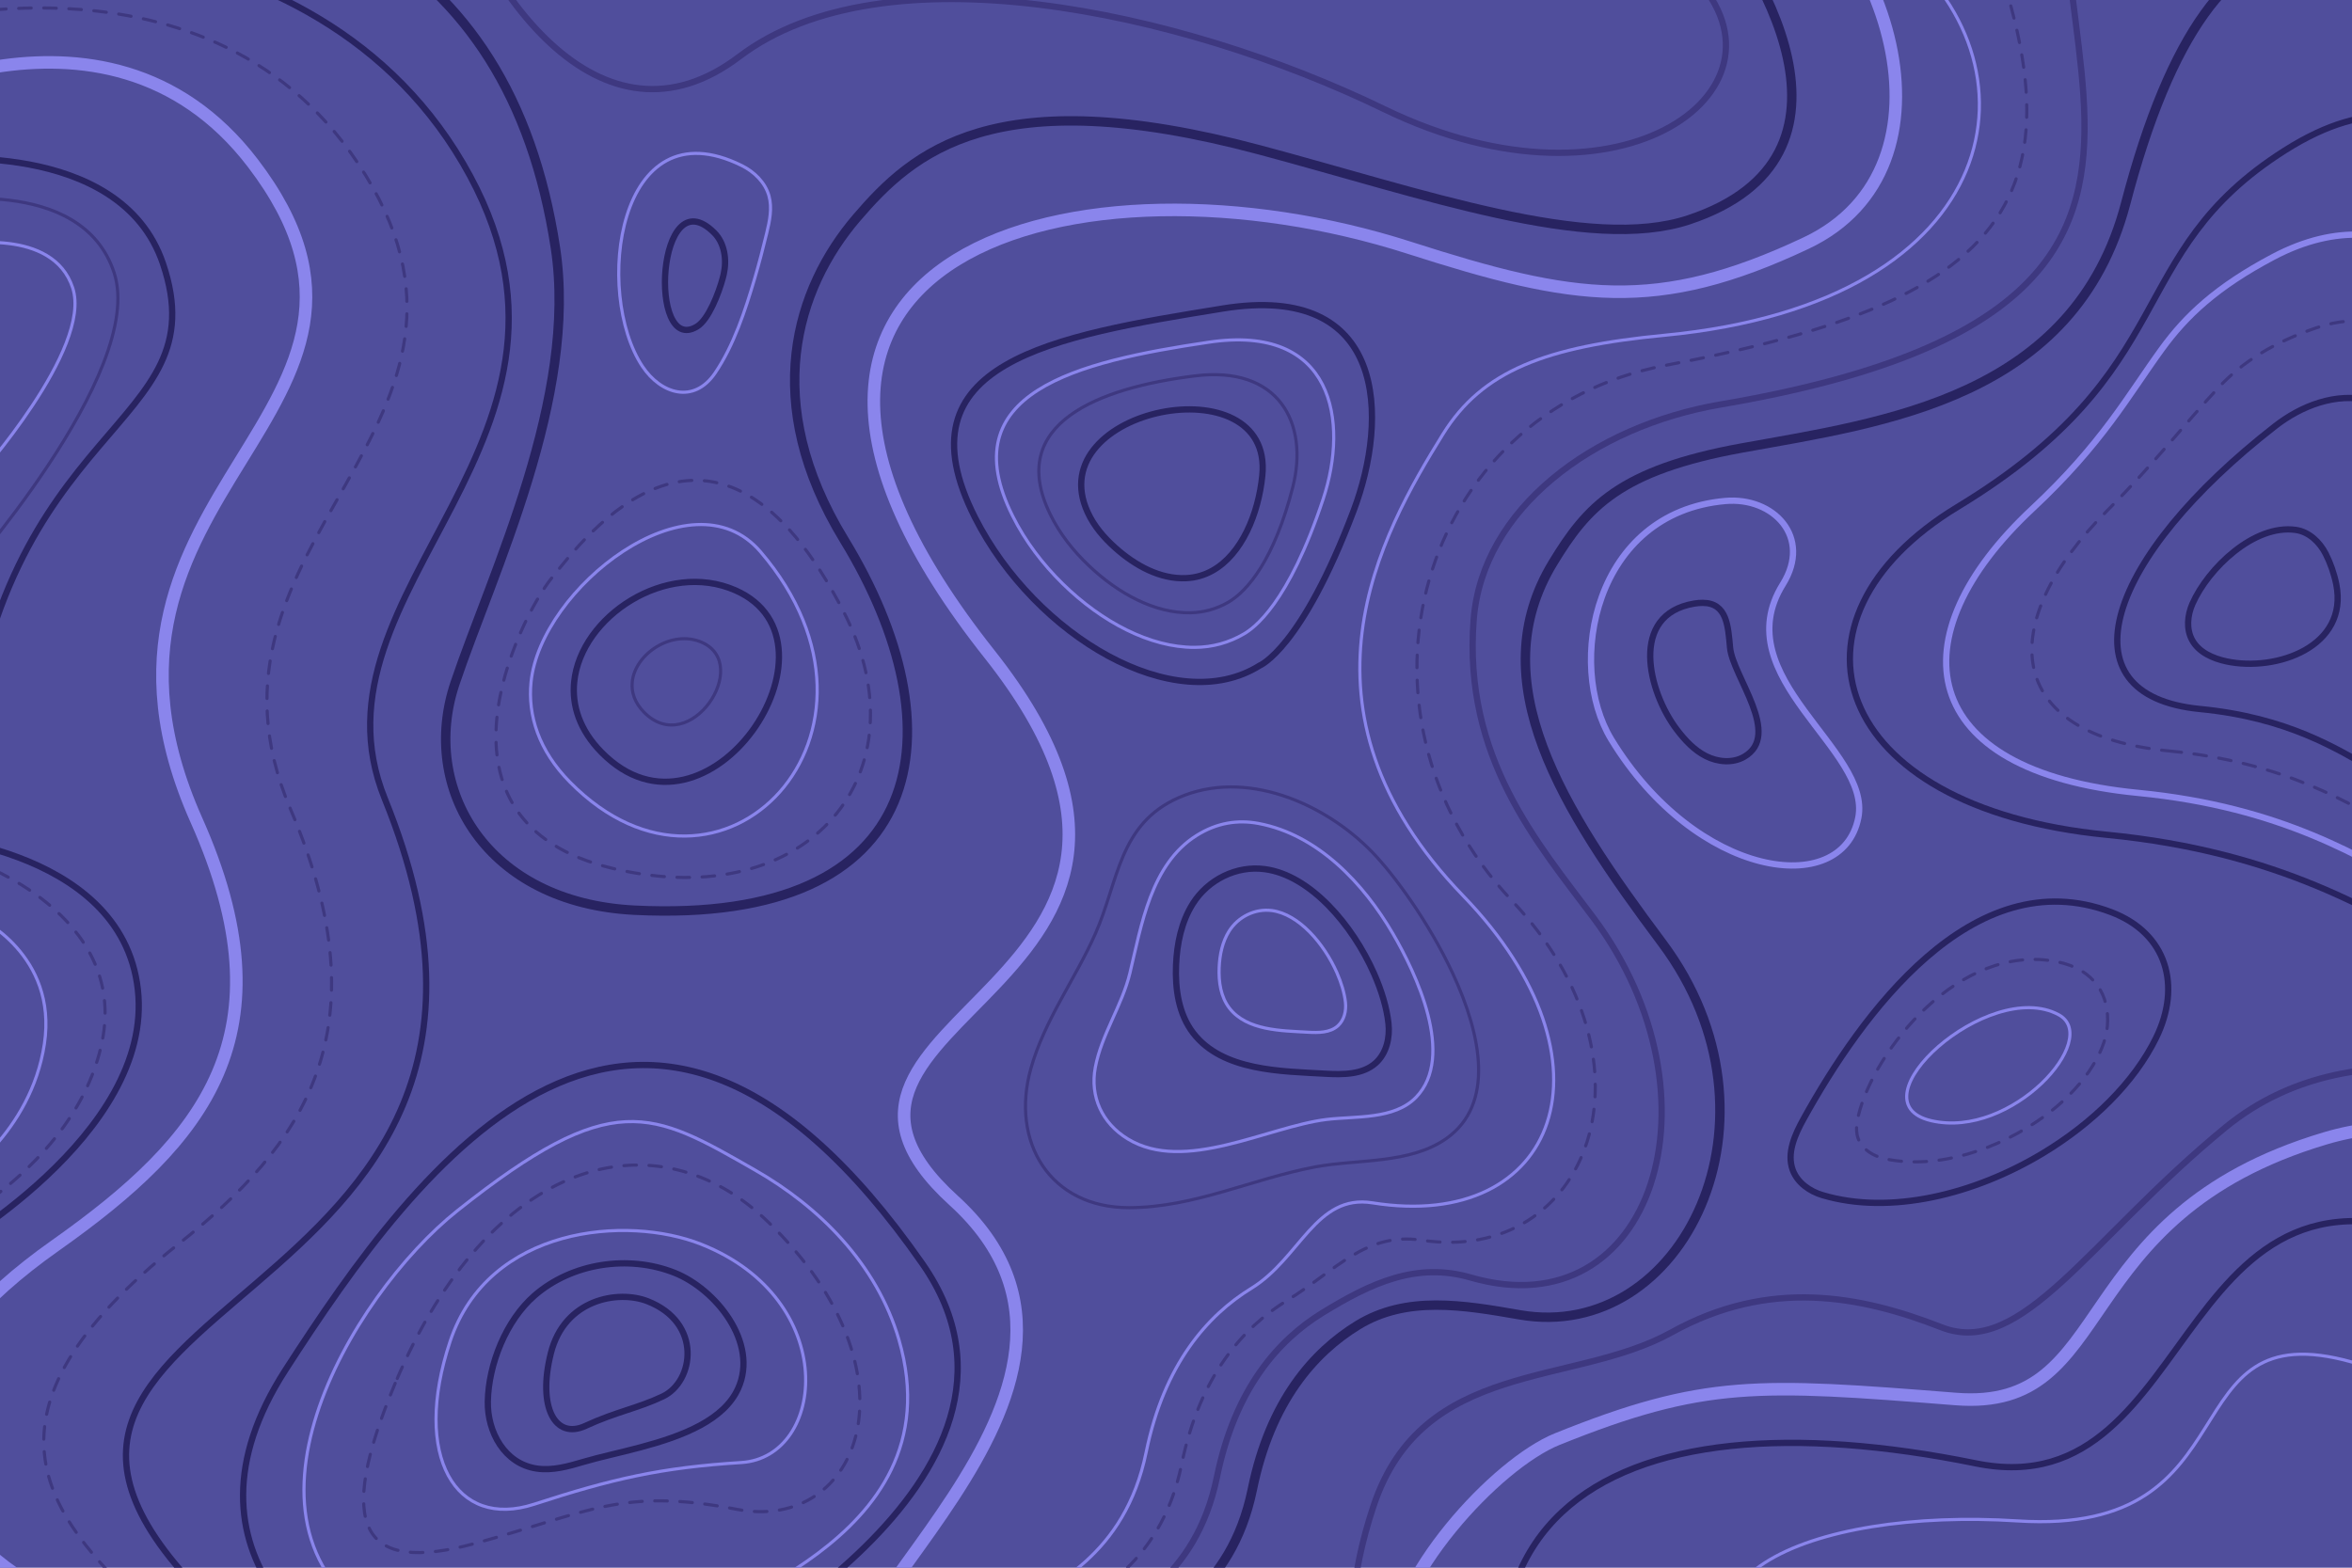<?xml version="1.0" encoding="utf-8"?>
<!-- Generator: Adobe Illustrator 27.5.0, SVG Export Plug-In . SVG Version: 6.00 Build 0)  -->
<svg version="1.1" id="BACKGROUND" xmlns="http://www.w3.org/2000/svg" xmlns:xlink="http://www.w3.org/1999/xlink" x="0px" y="0px"
	 viewBox="0 0 750 500" style="enable-background:new 0 0 750 500;" xml:space="preserve">
<g>
	<rect style="fill-rule:evenodd;clip-rule:evenodd;fill:#504E9C;" width="750" height="500"/>
	<g>
		<defs>
			<rect id="SVGID_1_" width="750" height="500"/>
		</defs>
		<clipPath id="SVGID_00000065754042307126940320000005828550783529304484_">
			<use xlink:href="#SVGID_1_"  style="overflow:visible;"/>
		</clipPath>
		<g style="clip-path:url(#SVGID_00000065754042307126940320000005828550783529304484_);">
			<path style="fill-rule:evenodd;clip-rule:evenodd;fill:none;stroke:#282361;stroke-width:2;stroke-miterlimit:10;" d="
				M-28.34-18.25c0,0,124.428-17.658,175.961,70.326S95.399,187.447,122.71,254.77C191.684,424.79-37.343,410.698,68.663,512.437"/>
			
				<path style="fill-rule:evenodd;clip-rule:evenodd;fill:none;stroke:#3E3880;stroke-linecap:round;stroke-linejoin:round;stroke-miterlimit:10;stroke-dasharray:4;" d="
				M45.698,512.437C15.57,483.521-11.917,451.088,57,396.696c39.327-31.038,65.905-67.816,35.669-138.53
				c-37.05-86.651,77.294-122.113,21.472-206.091C64.259-22.966-37.997,9.537-37.997,9.537"/>
			<path style="fill-rule:evenodd;clip-rule:evenodd;fill:none;stroke:#8A85EC;stroke-width:4;stroke-miterlimit:10;" d="
				M22.734,512.437c0,0-103.789-45.509-5.118-115.176c47.826-33.768,75.407-67.513,45.012-135.697
				c-47.17-105.817,78.761-129.928,18.034-209.488C32.983-10.389-47.654,37.324-47.654,37.324"/>
			
				<path style="fill-rule:evenodd;clip-rule:evenodd;fill:none;stroke:#3E3880;stroke-linecap:round;stroke-linejoin:round;stroke-miterlimit:10;stroke-dasharray:4;" d="
				M126.01,441.202c-19.279,45.962-10.9,61.012,25.469,51.059c36.368-9.953,46.74-17.973,83.446-10.884
				c39.34,7.597,59.426-43.499,10.259-91.415C209.241,354.934,156.343,368.887,126.01,441.202z"/>
			<path style="fill-rule:evenodd;clip-rule:evenodd;fill:none;stroke:#8A85EC;stroke-miterlimit:10;" d="M236.388,466.461
				c27.055-1.697,31.707-51.996-12.795-69.623c-23.657-9.371-67.794-5.765-80.054,30.962c-12.259,36.727,1.811,60.088,26.767,51.965
				C195.262,471.641,210.873,468.061,236.388,466.461z"/>
			<path style="fill-rule:evenodd;clip-rule:evenodd;fill:none;stroke:#282361;stroke-width:2;stroke-miterlimit:10;" d="
				M223.352,454.561c5.371-2.93,9.741-6.685,12.01-11.697c6.621-14.623-7.171-31.753-20.328-36.944
				c-14.632-5.773-32.645-3.104-44.587,7.292c-9.085,7.908-14.683,21.918-14.893,33.814c-0.17,9.626,5.278,19.793,15.536,21.346
				c5.064,0.767,10.171-0.702,15.083-2.156C196.088,463.281,211.968,460.772,223.352,454.561z"/>
			<path style="fill-rule:evenodd;clip-rule:evenodd;fill:none;stroke:#282361;stroke-width:2;stroke-miterlimit:10;" d="
				M175.657,431.582c-4.344,17.285,1.41,27.651,11.034,23.188c9.624-4.463,16.893-5.665,24.685-9.402
				c9.964-4.779,12.635-23.519-4.904-30.365C197.148,411.363,180.001,414.296,175.657,431.582z"/>
			<path style="fill-rule:evenodd;clip-rule:evenodd;fill:none;stroke:#282361;stroke-width:3;stroke-miterlimit:10;" d="
				M375.942,565.963c-70.261-52.509,9.831-24.67,23.416-90.997c5.758-28.11,19.566-43.675,33.566-52.279
				c15.578-9.574,33.677-6.469,51.691-3.334c51.895,9.03,87.186-62.741,45.387-118.631c-32.116-42.943-57.753-83.494-34.775-121.256
				c10.789-17.73,21.044-29.485,60.354-36.608c45.24-8.198,105.974-15.868,122.272-78.058
				c28.53-108.862,77.186-99.721,137.858-25.224"/>
			<path style="fill-rule:evenodd;clip-rule:evenodd;fill:none;stroke:#3E3880;stroke-width:2;stroke-miterlimit:10;" d="
				M364.652,562.027c-70.261-52.509,9.831-24.67,23.416-90.997c5.757-28.11,19.565-43.675,33.566-52.279
				c15.578-9.574,30.07-16.305,47.322-11.303c58.291,16.899,81.644-57.884,39.191-114.691
				c-17.783-23.796-41.639-51.102-38.232-95.082c2.739-35.352,38.065-61.739,78.74-68.669
				c200.087-34.091,66.873-135.814,127.38-218.07"/>
			
				<path style="fill-rule:evenodd;clip-rule:evenodd;fill:none;stroke:#3E3880;stroke-linecap:round;stroke-linejoin:round;stroke-miterlimit:10;stroke-dasharray:4;" d="
				M353.362,558.091c-70.261-52.509,9.831-24.67,23.416-90.997c5.758-28.11,19.565-43.675,33.566-52.279
				c15.578-9.574,25.191-21.948,42.953-19.272c52.965,7.98,78.308-55.914,28.778-108.334
				c-56.788-60.262-29.771-155.678,49.035-170.683c111.365-21.204,142.527-53.394,91.107-164.459"/>
			<path style="fill-rule:evenodd;clip-rule:evenodd;fill:none;stroke:#8A85EC;stroke-miterlimit:10;" d="M342.072,554.155
				c-70.261-52.509,9.831-24.67,23.416-90.997c5.758-28.11,19.566-43.675,33.566-52.279c15.578-9.573,20.53-30.137,38.584-27.241
				c58.902,9.447,79.987-45.094,28.989-97.869c-57.75-59.762-26.174-115.529-6.516-147.269
				c12.559-20.279,32.833-27.943,70.635-31.564C641.218,96.355,652.618,19.262,603.361-18.25
				c-15.309-11.659-44.903-22.997-44.903-50.251"/>
			<path style="fill-rule:evenodd;clip-rule:evenodd;fill:none;stroke:#282361;stroke-width:2;stroke-miterlimit:10;" d="
				M797.625,563.758c15.666-8.633,27.535-22.808,33.248-39.758c12.979-38.51,20.493-93.165-39.643-123.143
				c-99.986-49.843-87.148,80.939-161.218,65.864c-115.777-23.563-194.508,14.24-124.968,152.732
				C543.148,695.341,732.659,599.559,797.625,563.758z"/>
			<path style="fill-rule:evenodd;clip-rule:evenodd;fill:none;stroke:#8A85EC;stroke-miterlimit:10;" d="M702.656,543.899
				C809.457,500,780.019,442.875,750,434.417c-59.204-16.681-29.927,55.578-106.628,50.667
				c-65.751-4.21-124.252,18.626-75.638,63.999C596.548,575.977,670.811,556.988,702.656,543.899z"/>
			<path style="fill-rule:evenodd;clip-rule:evenodd;fill:none;stroke:#282361;stroke-width:2;stroke-miterlimit:10;" d="
				M799.764,73.278c0,0-15.938-60.338-71.195-25.287c-52.223,33.127-31.822,69.7-104.344,113.69
				c-59.192,35.904-40.946,95.957,47.654,104.574c110.145,10.713,123.484,78.281,177.772,41.691
				C903.938,271.355,799.764,73.278,799.764,73.278z"/>
			<path style="fill-rule:evenodd;clip-rule:evenodd;fill:none;stroke:#8A85EC;stroke-width:2;stroke-miterlimit:10;" d="
				M681.771,252.882c92.039,8.952,103.186,65.414,148.55,34.838c43.499-29.319-32.618-175.094-35.598-184.437
				c-2.665-8.356-28.44-43.226-69.826-21.346c-18.022,9.527-27.815,18.764-35.502,29.342
				c-10.694,14.716-18.971,30.115-41.256,50.933C604.171,203.286,611.024,246.002,681.771,252.882z"/>
			
				<path style="fill-rule:evenodd;clip-rule:evenodd;fill:none;stroke:#3E3880;stroke-linecap:round;stroke-linejoin:round;stroke-miterlimit:10;stroke-dasharray:4;" d="
				M691.663,239.51c73.934,7.191,82.888,52.546,119.328,27.985c32.709-22.046-15.35-115.52-21.31-134.206
				c-5.331-16.713-24.01-37.966-50.997-28.753c-13.808,4.714-23.677,10.945-31.217,19.038
				c-11.185,12.005-20.442,24.193-35.415,39.171C635.875,198.934,638.771,234.365,691.663,239.51z"/>
			<path style="fill-rule:evenodd;clip-rule:evenodd;fill:none;stroke:#282361;stroke-width:2;stroke-miterlimit:10;" d="
				M784.639,163.294c-14.548-45.611-42.848-40.061-59.1-27.426c-53.644,41.706-68.892,85.902-23.984,90.269
				c55.828,5.43,62.589,39.678,90.106,21.132C813.582,232.494,793.579,191.323,784.639,163.294z"/>
			<path style="fill-rule:evenodd;clip-rule:evenodd;fill:none;stroke:#282361;stroke-width:2;stroke-miterlimit:10;" d="
				M744.975,186.312c-0.692-3.433-1.89-6.779-3.351-9.657c-1.92-3.783-5.357-7.054-9.563-7.647
				c-13.276-1.871-27.941,12.245-32.938,23.561c-1.62,3.67-2.026,8.1-0.086,11.611c2.139,3.873,6.61,5.847,10.938,6.769
				C725.957,214.357,748.984,206.192,744.975,186.312z"/>
			<path style="fill-rule:evenodd;clip-rule:evenodd;fill:none;stroke:#3E3880;stroke-width:2;stroke-miterlimit:10;" d="
				M178.349-186.386c-102.57,0-29.562,270.43,57.392,204.439c45.883-34.822,140.282-14.985,205.676,16.765
				c76.395,37.09,134.524-7.68,97.502-43.673c-39.787-38.682-4.301-128.746-130.005-142.397
				C254.915-167.975,256.87-186.386,178.349-186.386z"/>
			<path style="fill-rule:evenodd;clip-rule:evenodd;fill:none;stroke:#3E3880;stroke-miterlimit:10;" d="M463.249,310.479
				c9.312,20.03,13.31,41.752-1.995,52.611c-11.648,8.264-28.538,6.564-41.944,9.099c-20.006,3.783-38.44,12.936-59.238,12.987
				c-25.282,0.062-37.914-20.995-31.35-44.379c4.331-15.43,14.151-28.491,20.57-43.012c7.398-16.737,7.467-34.955,26.525-43.361
				c21.19-9.346,46.518,1.679,61.656,17.258C444.548,278.964,455.662,294.16,463.249,310.479z"/>
			<path style="fill-rule:evenodd;clip-rule:evenodd;fill:none;stroke:#8A85EC;stroke-miterlimit:10;" d="M401.288,262.63
				c18.908,3.539,33.535,19.136,42.845,35.089c7.387,12.658,20.022,39.171,7.447,52.217c-7.003,7.265-19.474,5.975-28.645,7.118
				c-18.795,2.343-45.196,17.232-63.299,6.198c-8.224-5.013-12.124-13.503-10.364-22.832c1.988-10.534,8.54-19.687,11.038-30.082
				c3.686-15.341,6.698-34.68,21.216-43.848C388.055,262.366,394.745,261.406,401.288,262.63z"/>
			<path style="fill-rule:evenodd;clip-rule:evenodd;fill:none;stroke:#282361;stroke-width:2;stroke-miterlimit:10;" d="
				M403.305,277.203c14.492,1.934,27.968,17.726,34.852,33.309c2.446,5.536,4.06,11.045,4.591,15.898
				c0.499,4.551-0.638,9.526-4.033,12.597c-4.22,3.817-10.56,3.766-16.241,3.44c-13.898-0.799-32.586-0.791-41.962-12.931
				c-4.661-6.035-5.816-14.102-5.495-21.72c0.289-6.835,1.7-13.784,5.348-19.571C385.191,280.569,394.252,275.994,403.305,277.203z"
				/>
			<path style="fill-rule:evenodd;clip-rule:evenodd;fill:none;stroke:#8A85EC;stroke-miterlimit:10;" d="M426.302,310.222
				c1.454,3.292,2.414,6.568,2.73,9.453c0.297,2.706-0.379,5.664-2.398,7.491c-2.509,2.27-6.279,2.24-9.657,2.045
				c-8.264-0.475-19.376-0.47-24.951-7.689c-2.772-3.589-3.458-8.385-3.267-12.915c0.172-4.064,1.011-8.196,3.18-11.637
				c2.87-4.552,8.257-7.272,13.64-6.554C414.196,291.566,422.209,300.956,426.302,310.222z"/>
			<g>
				<path style="fill-rule:evenodd;clip-rule:evenodd;fill:none;stroke:#8A85EC;stroke-miterlimit:10;" d="M615.816,357.436
					c25.679,5.992,54.535-26.324,40.621-33.81C634.123,311.619,590.137,351.444,615.816,357.436z"/>
				
					<path style="fill-rule:evenodd;clip-rule:evenodd;fill:none;stroke:#3E3880;stroke-linecap:round;stroke-linejoin:round;stroke-miterlimit:10;stroke-dasharray:4;" d="
					M671.993,327.301c0.823-9.737-3.964-18.155-16.095-20.571c-31.217-6.216-58.363,28.549-63.3,49.059
					c-0.759,3.115-1.156,6.553,1.154,9.539c1.729,2.234,4.661,3.723,7.703,4.342c16.533,3.367,35.853-3.046,50.39-13.605
					C663.746,347.423,671.244,336.159,671.993,327.301z"/>
				<path style="fill-rule:evenodd;clip-rule:evenodd;fill:none;stroke:#282361;stroke-width:2;stroke-miterlimit:10;" d="
					M651.449,367.802c15.845-9.554,29.157-22.605,36.1-36.825c8.079-16.548,3.501-33.294-14.365-40.067
					c-44.206-16.758-79.789,32.932-98.079,65.98c-2.784,5.03-5.439,10.95-3.417,16.332c1.502,3.999,5.373,6.732,9.469,7.954
					C602.631,387.578,629.475,381.052,651.449,367.802z"/>
			</g>
			<path style="fill-rule:evenodd;clip-rule:evenodd;fill:none;stroke:#8A85EC;stroke-miterlimit:10;" d="M169.336,217.566
				c-1.056,10.613,2.432,21.772,12.425,31.902c48.107,48.768,110.021-15.946,60.734-73.495
				C220.261,150.012,172.306,187.721,169.336,217.566z"/>
			<path style="fill-rule:evenodd;clip-rule:evenodd;fill:none;stroke:#282361;stroke-width:2;stroke-miterlimit:10;" d="
				M183.092,217.538c-0.743,7.463,1.71,15.309,8.736,22.431c33.826,34.291,80.016-35.234,42.705-51.677
				C212.54,178.6,185.181,196.553,183.092,217.538z"/>
			<path style="fill-rule:evenodd;clip-rule:evenodd;fill:none;stroke:#3E3880;stroke-miterlimit:10;" d="M201.611,217.5
				c-0.321,3.221,0.738,6.608,3.771,9.683c14.602,14.802,34.54-15.209,18.434-22.307C214.323,200.692,202.513,208.442,201.611,217.5
				z"/>
			<path style="fill-rule:evenodd;clip-rule:evenodd;fill:none;stroke:#282361;stroke-width:2;stroke-miterlimit:10;" d="
				M401.69,212.27c0,0,13.336-5.357,29.968-49.438c11.112-29.45,10.842-72.948-41.769-64.431
				c-54.063,8.752-104.148,17.092-78.953,66.731C330.115,202.916,374.743,229.186,401.69,212.27z"/>
			<path style="fill-rule:evenodd;clip-rule:evenodd;fill:none;stroke:#8A85EC;stroke-miterlimit:10;" d="M421.946,159.106
				c8.207-24.804,3.258-55.954-36.597-49.948c-42.145,6.254-82.097,16.077-62.449,55.393c4.052,8.13,9.66,15.441,16.002,21.656
				c12.456,12.215,27.936,20.303,41.984,20.263c5.708-0.012,11.013-1.499,15.77-4.284
				C399.751,200.374,410.816,192.747,421.946,159.106z"/>
			<path style="fill-rule:evenodd;clip-rule:evenodd;fill:none;stroke:#3E3880;stroke-miterlimit:10;" d="M412.234,155.38
				c5.178-20.261-4.327-38.96-31.425-35.464c-30.227,3.757-60.047,15.063-45.945,44.055c3.059,6.317,7.465,11.795,12.364,16.454
				c9.488,9.035,21.19,15.209,32.31,15.009c4.398-0.074,8.451-1.241,12.085-3.331C397.833,188.528,406.346,178.415,412.234,155.38z"
				/>
			<path style="fill-rule:evenodd;clip-rule:evenodd;fill:none;stroke:#282361;stroke-width:2;stroke-miterlimit:10;" d="
				M386.588,182.019c9.375-5.217,14.711-18.116,15.934-30.366c3.608-36.15-70.951-21.555-55.695,11.736
				c2.065,4.505,5.27,8.15,8.726,11.253c6.519,5.854,14.445,10.115,22.636,9.756C381.277,184.262,384.077,183.416,386.588,182.019z"
				/>
			<path style="fill-rule:evenodd;clip-rule:evenodd;fill:none;stroke:#8A85EC;stroke-width:2;stroke-miterlimit:10;" d="
				M550.163,159.782c15.355-1.359,27.708,11.52,18.362,26.551c-18.471,29.708,28.368,52.725,24.048,74.483
				c-5.161,25.994-51.731,19.346-78.764-24.978C499.287,212.028,508.251,163.491,550.163,159.782z"/>
			<path style="fill-rule:evenodd;clip-rule:evenodd;fill:none;stroke:#282361;stroke-width:2;stroke-miterlimit:10;" d="
				M542.977,192.273c7.728,0.062,8.061,7.397,8.703,14.324c0.851,9.094,16.651,27.791,4.468,34.786
				c-3.659,2.101-8.378,1.679-12.146-0.221c-3.768-1.899-6.725-5.086-9.281-8.443c-9.197-12.075-15.318-36.703,5.514-40.208
				C541.24,192.342,542.151,192.266,542.977,192.273z"/>
			<path style="fill-rule:evenodd;clip-rule:evenodd;fill:none;stroke:#8A85EC;stroke-width:4;stroke-miterlimit:10;" d="
				M554.5-50.839c48.862,26.244,72.516,104.25,21.441,128.368c-47.657,22.504-74.045,18.352-126.549,1.493
				C344.874,45.461,213.37,79.699,315.548,208.656c84.761,106.975-76.22,115.383-11.464,174.212
				c66.909,60.785-56.649,137.561-31.502,161.031"/>
			<path style="fill-rule:evenodd;clip-rule:evenodd;fill:none;stroke:#282361;stroke-width:3;stroke-miterlimit:10;" d="
				M-4.199-49.517C91.731-43.719,162.203-18.25,177.106,79.022c7.282,47.533-20.11,103.597-31.995,138.838
				c-11.318,33.561,9.928,70.097,57.274,72.442c94.598,4.684,103.765-57.612,66.767-118.168
				c-26.775-43.824-15.299-80.096,3.986-102.631c17.857-20.867,43.687-44.332,128.472-21.714
				c51.594,13.764,105.163,32.883,136.916,22.322c60.251-20.04,23.652-81.901,0-107.257"/>
			<path style="fill-rule:evenodd;clip-rule:evenodd;fill:none;stroke:#282361;stroke-width:2;stroke-miterlimit:10;" d="
				M230.467,88.7c-1.269,4.737-4.495,13.184-8.202,15.448c-15.753,9.624-12.797-48.101,5.451-29.953
				c3.356,3.338,4.095,8.634,3.061,13.252C230.693,87.825,230.589,88.246,230.467,88.7z"/>
			<path style="fill-rule:evenodd;clip-rule:evenodd;fill:none;stroke:#8A85EC;stroke-miterlimit:10;" d="M240.642,88.858
				c-2.971,10.077-6.662,21.357-12.62,30.122c-6.789,9.988-17.287,6.672-23.147-2.109c-15.579-23.346-8.125-83.741,31.622-64.077
				c4.011,1.984,7.512,5.381,8.71,9.693c1.068,3.844,0.232,7.935-0.709,11.812C243.337,79.076,242.082,83.975,240.642,88.858z"/>
			<path style="fill-rule:evenodd;clip-rule:evenodd;fill:none;stroke:#282361;stroke-width:2;stroke-miterlimit:10;" d="
				M-23.184,51.104c0,0,61.502-7.391,75.155,32.99C69.993,137.395,0,132.621-11.387,246.369L-23.184,51.104z"/>
			<path style="fill-rule:evenodd;clip-rule:evenodd;fill:none;stroke:#282361;stroke-width:2;stroke-miterlimit:10;" d="
				M-18.302,399.773c0,0,67.52-37.706,62.259-84.181s-72.297-49.426-72.297-49.426L-18.302,399.773z"/>
			<path style="fill-rule:evenodd;clip-rule:evenodd;fill:none;stroke:#8A85EC;stroke-width:4;stroke-miterlimit:10;" d="
				M868.383,456.831c0,0-43.67-118.615-126.964-93.75s-65.9,87.222-117.771,83.118c-62.906-4.977-80.169-6.123-127.109,12.804
				c-19.312,7.787-53.269,44.193-53.68,71.124c-1.377,90.202,48.363,110.218,48.363,110.218"/>
			<path style="fill:none;stroke:#3E3880;stroke-width:2;stroke-miterlimit:10;" d="M813.569,349.542
				c0,0-60.362-25.71-103.957,10.06c-43.595,35.77-64.833,73.776-90.543,63.716c-25.71-10.06-54.773-15.719-86.072,1.642
				c-31.299,17.361-79.365,8.418-95.014,55.366c-15.649,46.948,0,71.54,0,71.54"/>
			<g>
				<path style="fill:none;stroke:#3E3880;stroke-linecap:round;stroke-linejoin:round;stroke-dasharray:4.012,4.012;" d="
					M175.869,184.419c-10.163,12.613-43.073,77.718,19.678,92.591c62.752,14.873,99.57-30.823,73.64-81.571
					C228.109,115.043,186.032,171.806,175.869,184.419z"/>
			</g>
			<path style="fill-rule:evenodd;clip-rule:evenodd;fill:none;stroke:#8A85EC;stroke-miterlimit:10;" d="M229.172,518.702
				c-11.468-6.833,76.784-24.863,57.486-91.378c-7.058-24.326-25.697-42.571-45.705-54.032
				c-33.286-19.067-45.471-26.624-95.069,12.821c-34.262,27.248-77.614,101.63-23.047,132.589"/>
			<path style="fill-rule:evenodd;clip-rule:evenodd;fill:none;stroke:#282361;stroke-width:2;stroke-miterlimit:10;" d="
				M221.503,532.269c0,0,120.513-60.548,72.631-129.208C204.087,273.94,133.24,371.502,90.987,436.994
				c-37.7,58.435,11.756,95.502,50.126,105.39"/>
		</g>
		
			<path style="clip-path:url(#SVGID_00000065754042307126940320000005828550783529304484_);fill-rule:evenodd;clip-rule:evenodd;fill:none;stroke:#3E3880;stroke-miterlimit:10;" d="
			M-22.372,64.534c0,0,48.448-9.237,58.771,22.479C46.722,118.729-13.18,185.58-13.18,185.58L-22.372,64.534z"/>
		
			<path style="clip-path:url(#SVGID_00000065754042307126940320000005828550783529304484_);fill-rule:evenodd;clip-rule:evenodd;fill:none;stroke:#8A85EC;stroke-miterlimit:10;" d="
			M-12.778,78.075c0,0,29.646-5.652,35.963,13.755c6.317,19.408-30.338,60.315-30.338,60.315L-12.778,78.075z"/>
		
			<path style="clip-path:url(#SVGID_00000065754042307126940320000005828550783529304484_);fill-rule:evenodd;clip-rule:evenodd;fill:none;stroke:#3E3880;stroke-linecap:round;stroke-linejoin:round;stroke-miterlimit:10;stroke-dasharray:4;" d="
			M-8.293,274.777c0,0,49.224,16.714,40.843,57.491c-8.381,40.777-54.923,62.185-54.923,62.185L-8.293,274.777z"/>
		
			<path style="clip-path:url(#SVGID_00000065754042307126940320000005828550783529304484_);fill-rule:evenodd;clip-rule:evenodd;fill:none;stroke:#8A85EC;stroke-miterlimit:10;" d="
			M-6.761,292.773c0,0,25.202,11.688,20.911,40.202c-4.291,28.514-28.119,43.483-28.119,43.483L-6.761,292.773z"/>
	</g>
</g>
</svg>
